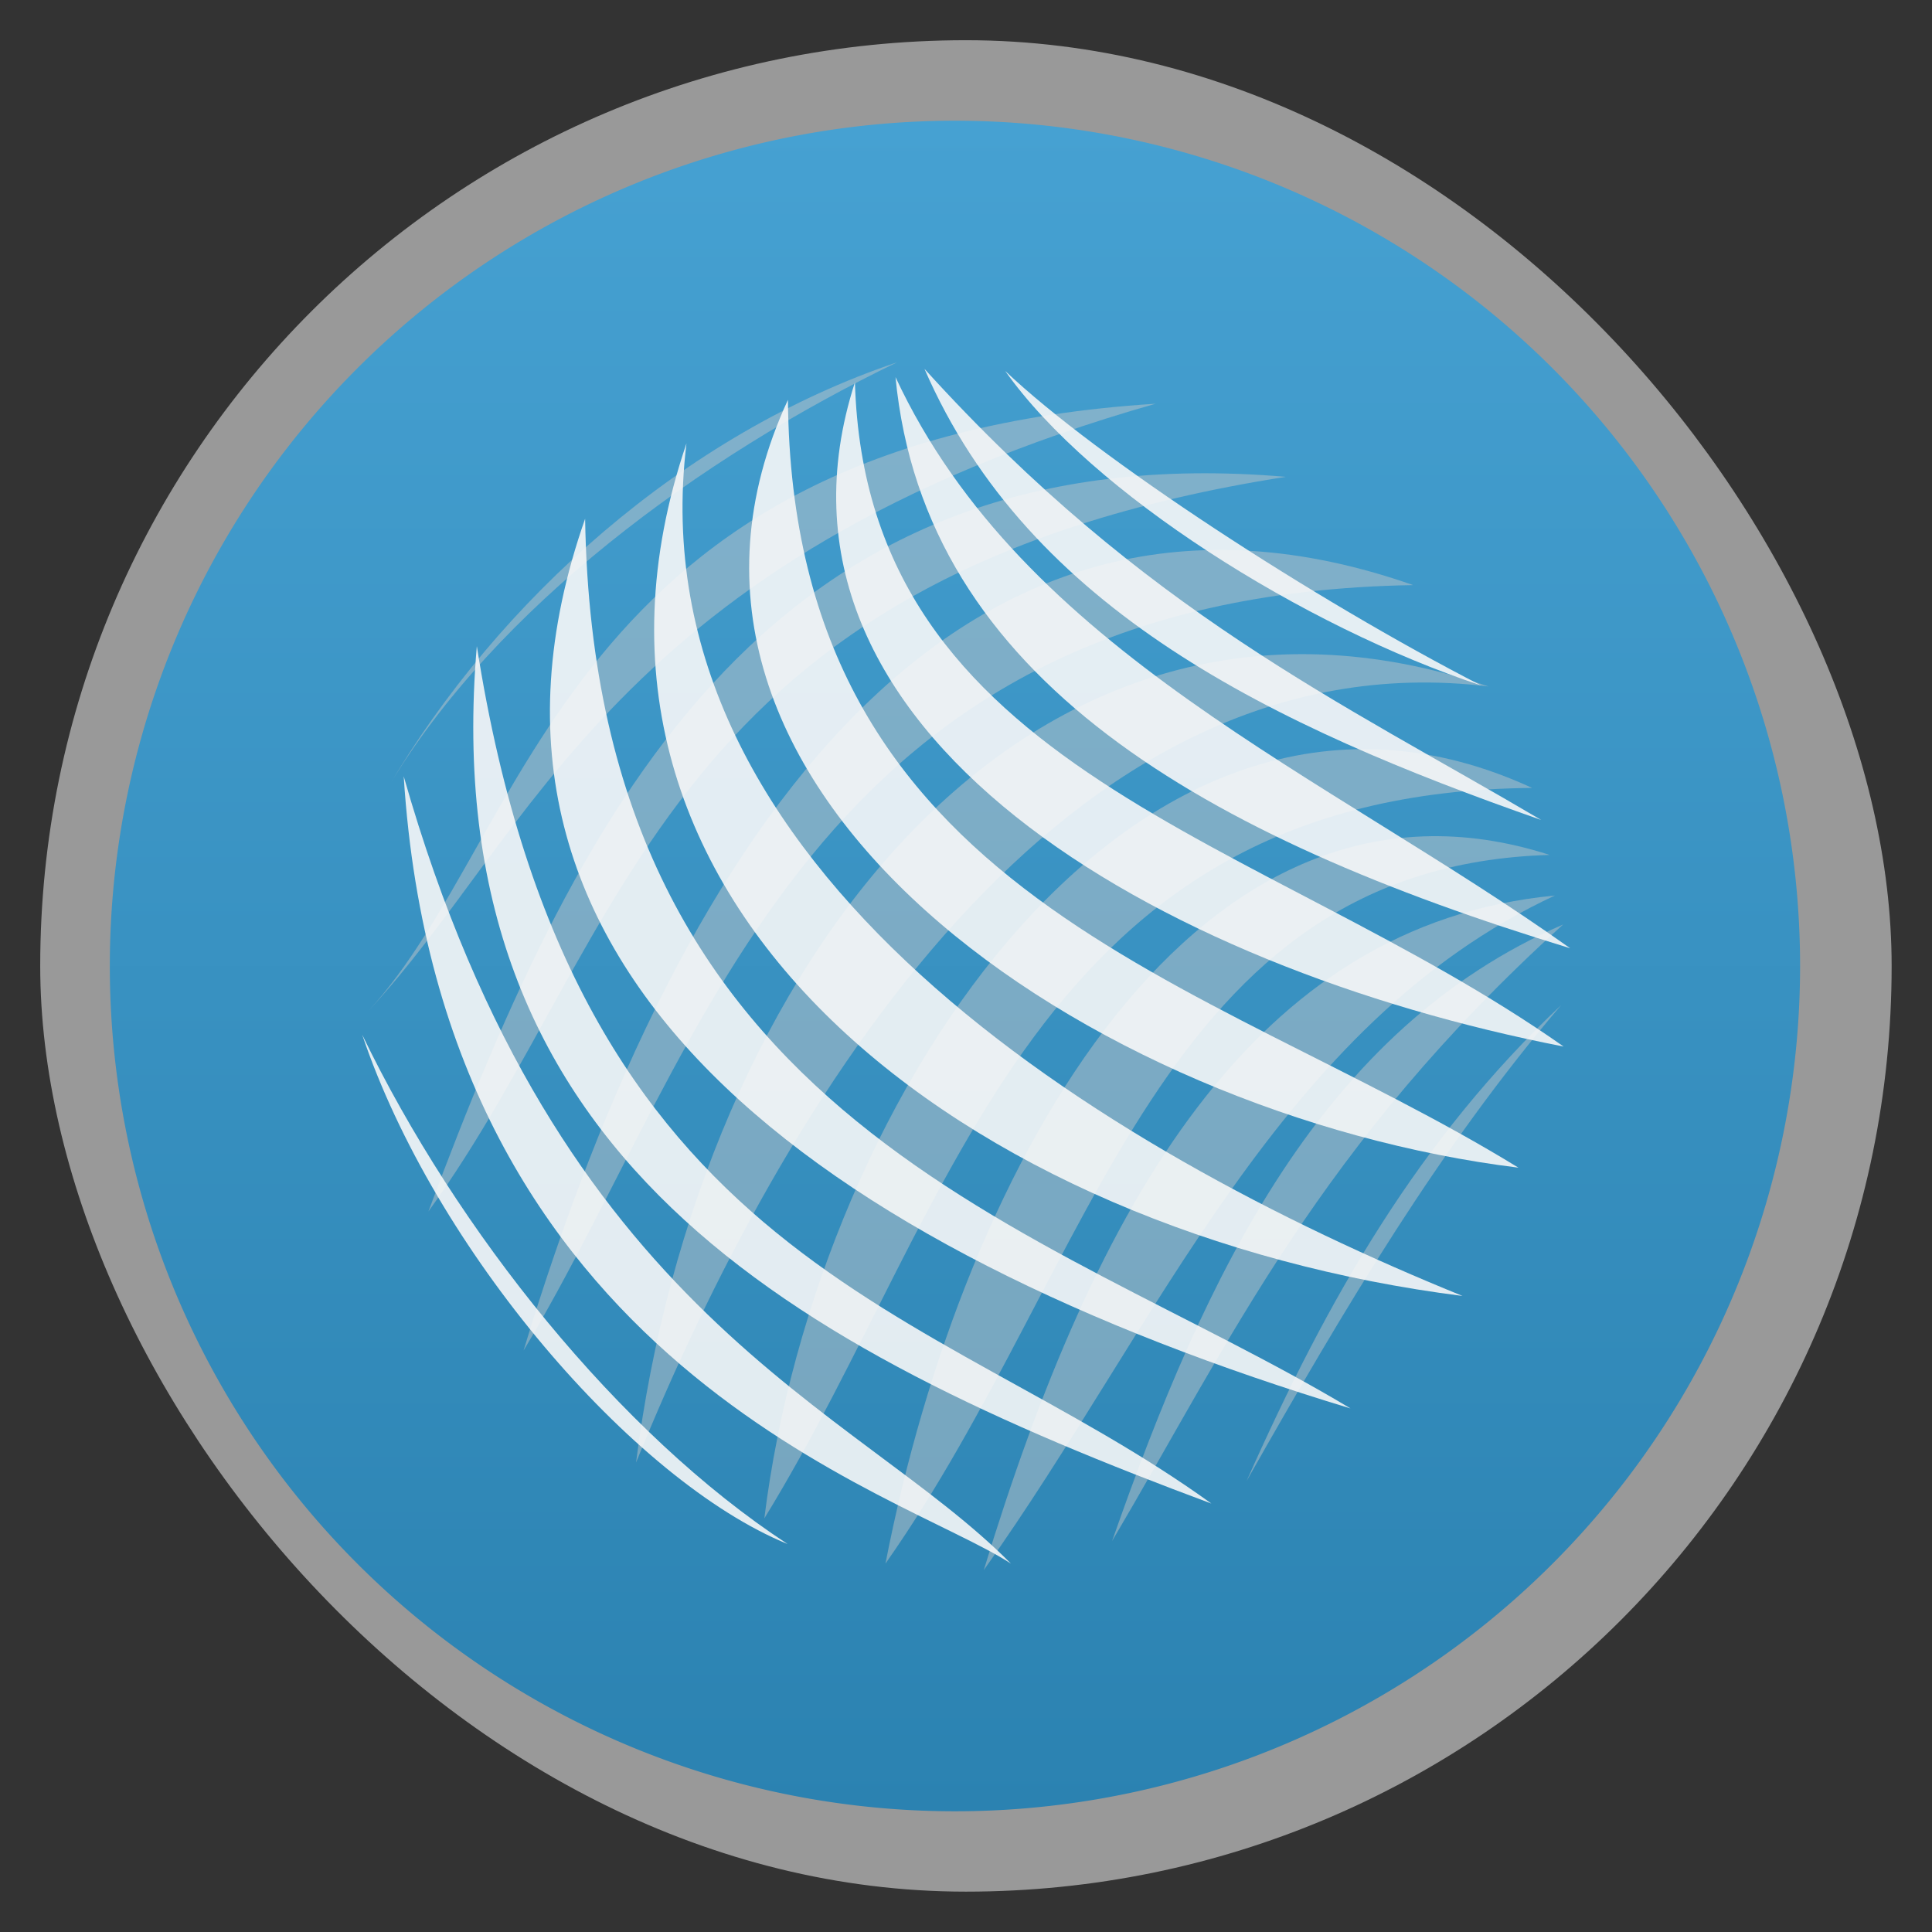 <svg xmlns="http://www.w3.org/2000/svg" xmlns:xlink="http://www.w3.org/1999/xlink" width="48" viewBox="0 0 13.547 13.547" height="48">
 <rect x="0" y="0" width="13.547" height="13.547" fill="#333333" stroke="none"/>
 <defs>
  <linearGradient id="0">
   <stop stop-color="#46a1d2"/>
   <stop offset="1" stop-color="#2b82b1"/>
  </linearGradient>
  <linearGradient xlink:href="#0" id="1" gradientUnits="userSpaceOnUse" gradientTransform="matrix(0,1,-1,0,12.257,-1.29)" x1="2.137" x2="13.99"/>
 </defs>
 <rect width="12.982" x="0.282" y="0.282" rx="6.491" height="12.982" opacity="0.5" fill="#ffffff" fill-rule="evenodd"/>
 <path d="m 6.773,12.7 a 5.926,5.927 0 1 1 0,-11.853 5.926,5.927 0 0 1 0,11.853 z" fill="url(#1)" fill-rule="evenodd" color="#000000"/>
 <g transform="matrix(0,0.715,-0.715,0,11.592,1.897)" opacity="0.462" fill="#c8c8c8">
  <path d="M 4.079,1.614 C 2.535,6.159 6.881,9.367 11.69,9.975 8.173,8.549 3.57,5.788 4.079,1.614 z"/>
  <path d="M 5.074,1.187 C 3.304,5.02 8.056,8.201 12.238,8.717 9.155,6.823 5.116,6.071 5.074,1.187 z"/>
  <path d="M 5.731,1.015 C 4.622,4.455 8.727,6.76 12.681,7.529 9.728,5.454 5.842,4.836 5.731,1.015 z"/>
  <path d="M 6.129,0.964 C 7.384,3.657 10.353,4.861 12.745,6.565 9.181,5.478 6.413,3.934 6.129,0.964 z"/>
  <path d="M 6.413,0.883 C 7.439,3.249 9.83,4.386 12.461,5.307 10.497,4.148 8.582,3.276 6.413,0.883 z"/>
  <path d="M 7.204,0.903 C 8.603,2.095 10.15,3.012 11.872,3.988 10.07,3.187 8.521,2.298 7.204,0.903 z"/>
  <path d="M 3.085,2.353 C 1.53,6.788 5.443,9.519 10.591,11.078 7.587,9.273 3.181,8.281 3.085,2.353 z"/>
  <path d="M 9.227,12.011 C 5.142,10.492 1.597,8.604 2.023,3.602 c 0.957,6.1 4.466,6.431 7.204,8.409 z"/>
  <path d="M 1.306,4.879 C 2.817,10.18 5.547,10.999 7.261,12.6 5.544,11.014 1.674,10.678 1.306,4.879 z"/>
  <path d="M 0.899,7.413 C 1.828,9.338 3.303,11.355 5.071,12.408 3.233,11.326 1.606,9.514 0.899,7.413 z"/>
 </g>
 <g transform="matrix(0.715,0,0,0.715,1.897,1.955)">
  <path d="M 4.079,1.614 C 2.535,6.159 6.881,9.367 11.69,9.975 8.173,8.549 3.57,5.788 4.079,1.614 z" opacity="0.887" fill="#f9f9f9"/>
  <path d="M 5.074,1.187 C 3.304,5.02 8.056,8.201 12.238,8.717 9.155,6.823 5.116,6.071 5.074,1.187 z" opacity="0.887" fill="#f9f9f9"/>
  <path d="M 5.731,1.015 C 4.622,4.455 8.727,6.76 12.681,7.529 9.728,5.454 5.842,4.836 5.731,1.015 z" opacity="0.887" fill="#f9f9f9"/>
  <path d="M 6.129,0.964 C 7.384,3.657 10.353,4.861 12.745,6.565 9.181,5.478 6.413,3.934 6.129,0.964 z" opacity="0.887" fill="#f9f9f9"/>
  <path d="M 6.413,0.883 C 7.439,3.249 9.83,4.386 12.461,5.307 10.497,4.148 8.582,3.276 6.413,0.883 z" opacity="0.887" fill="#f9f9f9"/>
  <path d="M 7.204,0.903 C 8.106,1.76 10.231,3.144 11.872,3.988 10.131,3.411 8.054,2.105 7.204,0.903 z" opacity="0.887" fill="#f9f9f9"/>
  <path d="M 3.085,2.353 C 1.53,6.788 5.443,9.519 10.591,11.078 7.587,9.273 3.181,8.281 3.085,2.353 z" opacity="0.887" fill="#f9f9f9"/>
  <path d="M 9.227,12.011 C 5.142,10.492 1.597,8.604 2.023,3.602 c 0.957,6.1 4.466,6.431 7.204,8.409 z" opacity="0.887" fill="#f9f9f9"/>
  <path d="M 1.306,4.879 C 2.817,10.18 5.741,11.063 7.261,12.6 6.205,11.904 1.674,10.678 1.306,4.879 z" opacity="0.887" fill="#f9f9f9"/>
  <path d="M 0.899,7.413 C 1.828,9.338 3.417,11.326 5.071,12.408 3.549,11.785 1.606,9.514 0.899,7.413 z" opacity="0.887" fill="#f9f9f9"/>
 </g>
</svg>
